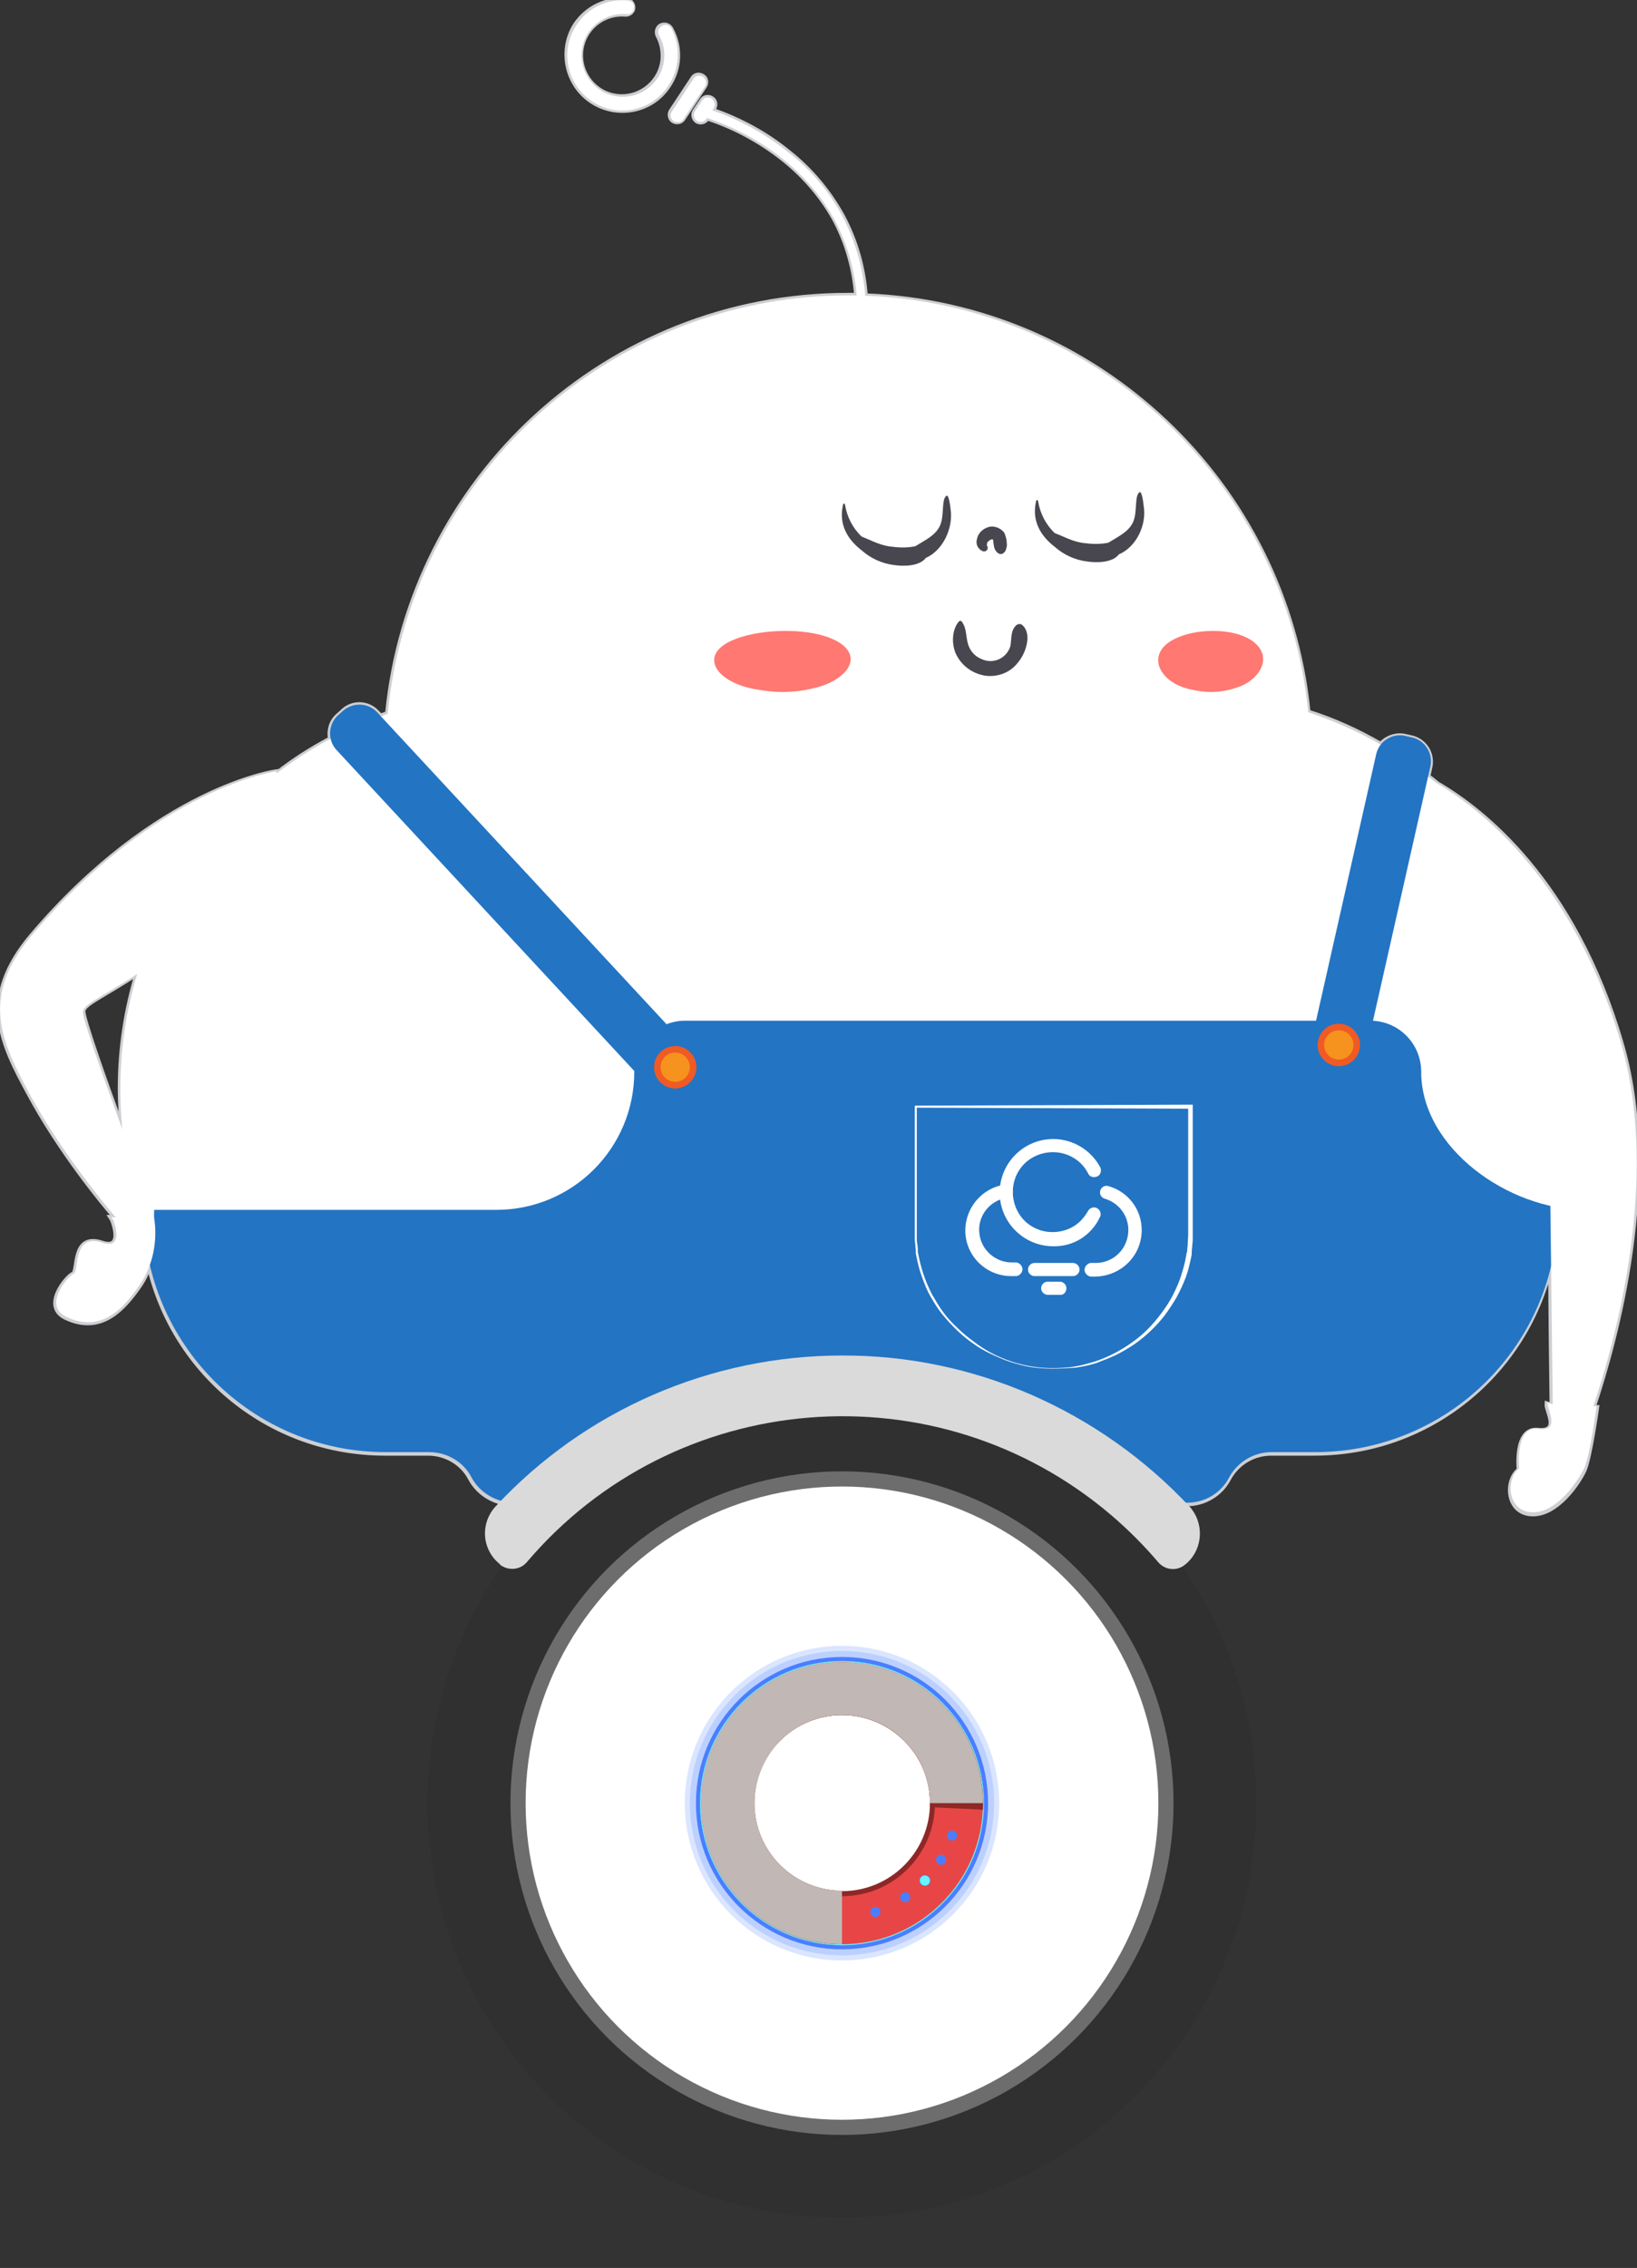<?xml version="1.0" encoding="utf-8"?>
<!-- Generator: Adobe Illustrator 22.1.0, SVG Export Plug-In . SVG Version: 6.00 Build 0)  -->
<svg version="1.1" id="图层_1" xmlns="http://www.w3.org/2000/svg" xmlns:xlink="http://www.w3.org/1999/xlink" x="0px" y="0px"
	 viewBox="0 0 323.9 448.4" style="enable-background:new 0 0 323.9 448.4;" xml:space="preserve">
<rect x="0" y="0" width="323.9" height="448.4" fill="#333333" stroke="none"/>
<style type="text/css">
	.st0{fill:none;stroke:#CDCFD3;stroke-miterlimit:10;}
	.st1{fill:#FFFFFF;}
	.st2{fill:#2374C3;}
	.st3{fill:#48474F;}
	.st4{fill:#FF7872;}
	.st5{fill:#F6921E;}
	.st6{fill:#F05A24;}
	.st7{fill:#303030;}
	.st8{fill:#6D6D6D;}
	.st9{opacity:0.2;fill:#4A7EFF;enable-background:new    ;}
	.st10{fill:#4A7EFF;}
	.st11{fill:#69F4FF;}
	.st12{fill:#E84646;}
	.st13{fill:#8E2828;}
	.st14{fill:#DADADA;}
	.st15{fill:#C1B7B4;}
</style>
<title>资源 7</title>
<g>
	<path class="st0" d="M133.3,23.9c0.6,0.3,1.4,0.2,1.8-0.4l4.3-6.5c0.4-0.6,0.3-1.5-0.4-1.9c-0.6-0.4-1.5-0.3-1.9,0.4l-4.3,6.5
		C132.4,22.7,132.7,23.6,133.3,23.9z"/>
	<path class="st0" d="M117.1,20c5,3.3,11.8,2,15.1-3c2.3-3.4,2.5-7.7,0.5-11.3c-0.4-0.7-1.2-0.9-1.9-0.6c-0.7,0.4-0.9,1.2-0.6,1.9
		c0.8,1.4,1.1,3.1,1,4.7c-0.4,4.5-4.4,7.8-8.9,7.4c-4.5-0.4-7.8-4.4-7.4-8.9s4.4-7.8,8.9-7.4c0.7,0,1.3-0.5,1.4-1.1
		c0.1-0.8-0.4-1.5-1.1-1.6c-4-0.4-7.9,1.4-10.2,4.8C110.7,9.9,112.1,16.7,117.1,20z"/>
	<path class="st0" d="M320.7,206.1c-9.4-32-27.5-46-36.3-51.1c-0.6-0.5-1.2-1-1.9-1.5l0.4-1.8c0.6-2.6-1-5.2-3.6-5.8l-1.3-0.3
		c-1.8-0.4-3.6,0.3-4.8,1.6c-4.5-2.6-9.3-4.8-14.4-6.4c-4.5-45.1-41.7-80.6-87.6-82.3c-0.4-5.5-1.9-10.8-4.5-15.7
		c-2.7-4.9-6.3-9.2-10.6-12.6c-4.5-3.7-9.7-6.5-15.2-8.4l0.3-0.4c0.4-0.6,0.3-1.5-0.4-1.9c0,0,0,0,0,0c-0.6-0.4-1.5-0.3-1.9,0.4
		c0,0,0,0,0,0l-1.4,2.1c-0.4,0.6-0.2,1.5,0.4,1.9c0.6,0.4,1.5,0.2,1.9-0.4l0.2-0.2c0.1,0,0.1,0.1,0.2,0.1c5.4,1.8,10.5,4.6,15,8.2
		c4.1,3.3,7.6,7.4,10.1,12c2.4,4.6,3.8,9.6,4.2,14.8c-0.6,0-1.1,0-1.7,0c-47.6,0-86.6,36.3-91.1,82.7c-0.5,0.2-0.9,0.3-1.4,0.5
		l-0.7-0.7c-1.8-2-4.9-2.1-6.8-0.2l-1,0.9c-1.3,1.2-1.7,2.9-1.4,4.5c-3.8,2-7.4,4.3-10.7,6.9c0-0.1,0-0.3,0-0.4
		c0,0-23.5,3.1-48.4,32.4c-10.5,12.4-5.9,21.3-0.6,31.1c6.1,11.4,14.8,22,17.2,24.7c-0.3,0-0.6-0.1-0.9-0.1c0.2,0.3,0.3,0.5,0.4,0.8
		c0.6,1.7,1.5,5.5-2.2,4.3c-6-2-4.5,5.6-5.7,6.1c-1.3,0.6-6.2,6.4-1.4,8.6c6.9,3.2,11.3-1.7,14.6-6.5c0.8-1.2,1.4-2.5,1.8-3.8
		c4.9,21.3,23.9,37.1,46.7,37.1h8.5c3.5,0,6.8,1.9,8.4,5c1.6,3,4.8,4.9,8.3,5h10.9v1.4c0,3.5,2.9,6.4,6.4,6.4h14.5
		c3.5,0,6.4-2.9,6.4-6.4v-1.4h1.1c2.1,0,3.9-1.7,3.9-3.9c0-1,0.8-1.9,1.9-1.9h43.2c1,0,1.9,0.8,1.9,1.9c0,2.1,1.7,3.9,3.9,3.9h1.1
		v1.4c0,3.5,2.9,6.4,6.4,6.4h14.5c3.5,0,6.4-2.9,6.4-6.4v-1.4h10.9c3.5,0,6.7-1.9,8.3-5c1.7-3.1,4.9-5,8.4-5h8.6
		c22.8,0,41.8-15.9,46.7-37.1c0.1,10.8,0.2,21.5,0.3,27.7c-0.7-0.2-1-0.3-1-0.3c-0.1,1.3,2.8,5.7-1.8,5.2s-3.7,7.8-3.7,7.8
		c-2.8,2.2-2.4,8.6,2.6,8.7c4.9,0.1,9.1-6.2,10.2-8.6s2.5-12.4,2.5-12.4c-0.2,0-0.4,0-0.7,0C319.7,264.9,328.6,232.8,320.7,206.1z
		 M27.2,192.4c-2.2,7.2-3.4,14.9-3.4,22.8c0,2.8,0.2,5.6,0.5,8.3c-3.8-10.3-7.9-22-7.9-23.5C16.3,198.5,20.1,197.1,27.2,192.4z"/>
</g>
<g>
	<circle class="st1" cx="167.8" cy="149.9" r="91.5"/>
	<path class="st1" d="M54.7,152.5c0,0-23.5,3.1-48.4,32.4c-10.5,12.4-5.8,21.3-0.6,31.1c7.1,13.2,17.8,25.4,17.8,25.4l6.8-1.8
		c0,0-13.9-36.7-13.9-39.5s13-5.5,36.4-28.6C54.3,165.3,55,158.9,54.7,152.5z"/>
	<path class="st1" d="M170.7,63.5h-0.2c-0.5,0-0.9-0.4-0.9-0.9c0.2-6.6-1.3-13.1-4.4-19c-2.5-4.6-6-8.7-10.1-12
		c-4.5-3.6-9.6-6.4-15-8.2c-0.5-0.2-0.7-0.7-0.5-1.2c0.2-0.4,0.6-0.6,1-0.5c5.7,1.9,10.9,4.8,15.5,8.5c4.4,3.4,8,7.7,10.6,12.6
		c3.2,6.1,4.8,13,4.6,19.9C171.4,63.1,171.1,63.5,170.7,63.5z"/>
	<path class="st1" d="M139.1,15.2c-0.6-0.4-1.5-0.3-1.9,0.4l-4.3,6.5c-0.4,0.7-0.2,1.5,0.5,1.9c0.6,0.3,1.4,0.2,1.8-0.4l4.3-6.5
		C139.9,16.4,139.7,15.6,139.1,15.2z"/>
	<path class="st1" d="M132.2,17c-3.3,5-10.1,6.4-15.1,3c-5-3.3-6.4-10.1-3-15.1c2.2-3.4,6.1-5.2,10.2-4.8c0.8,0.1,1.3,0.8,1.1,1.6
		c-0.1,0.7-0.7,1.2-1.4,1.1c-4.5-0.4-8.5,2.9-8.9,7.4s2.9,8.5,7.4,8.9c4.5,0.4,8.5-2.9,8.9-7.4c0.2-1.6-0.2-3.3-1-4.7
		c-0.4-0.7-0.1-1.5,0.6-1.9s1.5-0.1,1.9,0.6C134.7,9.3,134.5,13.6,132.2,17z"/>
	<path class="st1" d="M140.8,19.5c-0.6-0.4-1.5-0.3-1.9,0.4c0,0,0,0,0,0l-1.4,2.1c-0.4,0.6-0.2,1.5,0.4,1.9c0.6,0.4,1.5,0.2,1.9-0.4
		l0,0l1.4-2.1C141.6,20.8,141.4,19.9,140.8,19.5C140.8,19.5,140.8,19.5,140.8,19.5z"/>
	<path class="st1" d="M234.3,286.5H102.2c-43.3,0-78.4-27.9-78.4-71.2l0,0c0-43.3,35.1-78.4,78.4-78.4h132.1
		c43.3,0,78.4,35.1,78.4,78.4l0,0C312.7,258.5,277.6,286.5,234.3,286.5z"/>
	<path class="st1" d="M197.8,255.7c-6,0-10.9-4.9-10.9-10.9c0-5.4,4-10,9.4-10.7c0.9-0.1,1.6,0.6,1.7,1.5c0,0.8-0.5,1.5-1.3,1.7
		c-4.2,0.6-7.1,4.5-6.5,8.7c0.5,3.8,3.8,6.6,7.6,6.6c0.3,0,0.5,0,0.8,0c0.9-0.1,1.7,0.5,1.7,1.4c0.1,0.9-0.5,1.7-1.4,1.7l0,0
		C198.5,255.7,198.1,255.7,197.8,255.7z M228.8,244.8c0-4.9-3.2-9.1-7.9-10.5c-0.9-0.2-1.7,0.4-1.9,1.2c-0.2,0.8,0.3,1.6,1,1.9
		c4.1,1.2,6.5,5.4,5.3,9.5c-0.9,3.3-4,5.6-7.4,5.6c-0.3,0-0.5,0-0.8,0c-0.9-0.1-1.7,0.5-1.7,1.4c-0.1,0.9,0.5,1.7,1.4,1.7
		c0.4,0,0.7,0.1,1.1,0.1C223.9,255.7,228.8,250.8,228.8,244.8C228.7,244.8,228.7,244.8,228.8,244.8L228.8,244.8z M213.9,254.1
		c0-0.9-0.7-1.6-1.6-1.6h-9.1c-0.9-0.1-1.7,0.6-1.7,1.5c-0.1,0.9,0.6,1.7,1.5,1.7c0.1,0,0.2,0,0.3,0h9.1
		C213.2,255.7,213.9,255,213.9,254.1L213.9,254.1z M210.9,258.5c0-0.9-0.7-1.6-1.6-1.6h0h-2.9c-0.9-0.1-1.7,0.6-1.7,1.5
		s0.6,1.7,1.5,1.7c0.1,0,0.2,0,0.3,0h2.9C210.2,260.1,210.9,259.4,210.9,258.5L210.9,258.5z"/>
	<path class="st1" d="M207.8,248.6c-7,0-12.6-5.7-12.6-12.7c0-7,5.7-12.6,12.7-12.6c4.7,0,8.9,2.6,11.1,6.7c0.4,0.8,0,1.8-0.8,2.1
		c-0.7,0.3-1.6,0.1-2-0.6c-2.5-4.6-8.2-6.4-12.8-3.9s-6.4,8.2-3.9,12.8s8.2,6.4,12.8,3.9c1.7-0.9,3-2.3,3.9-3.9
		c0.4-0.8,1.4-1.1,2.2-0.7s1.1,1.4,0.7,2.2C216.8,246.1,212.5,248.6,207.8,248.6z"/>
	<path class="st1" d="M133.4,304.9h-14.5c-3.5,0-6.4-2.9-6.4-6.4v-1.8c0-3.5,2.9-6.4,6.4-6.4h14.5c3.5,0,6.4,2.9,6.4,6.4v1.8
		C139.9,302,137,304.9,133.4,304.9z"/>
	<path class="st1" d="M203.1,290.3h14.5c3.5,0,6.4,2.9,6.4,6.4v1.8c0,3.5-2.9,6.4-6.4,6.4h-14.5c-3.5,0-6.4-2.9-6.4-6.4v-1.8
		C196.7,293.1,199.6,290.3,203.1,290.3z"/>
	<path class="st2" d="M308.2,239.2h5.4c-15.1,0-32.4-12.2-32.4-27.3l0,0c0-5.6-4.5-10.1-10.1-10.1H135.6c-5.6,0-10.1,4.5-10.1,10.1
		l0,0l0,0c0,15.1-12.2,27.3-27.3,27.3h0H28.4c0,26.5,21.5,47.9,47.9,47.9h8.6c3.5,0,6.8,1.9,8.4,5l0,0c1.6,3,4.8,4.9,8.3,5h39.3
		c2.1,0,3.9-1.7,3.9-3.9l0,0l0,0c0-1,0.8-1.9,1.9-1.9c0,0,0,0,0,0h43.1c1,0,1.9,0.8,1.9,1.9l0,0l0,0c0,2.1,1.7,3.9,3.9,3.9h0h39.3
		c3.5,0,6.7-1.9,8.3-5l0,0c1.7-3.1,4.9-5,8.4-5h8.6C286.7,287.1,308.2,265.7,308.2,239.2z"/>
	<path class="st1" d="M208.3,270.6c-1.4,0-2.8-0.1-4.2-0.3c-1.4-0.2-2.8-0.6-4.1-1c-1.3-0.4-2.6-1-3.9-1.6c-1.3-0.6-2.5-1.3-3.6-2.1
		c-2.3-1.6-4.3-3.6-6.1-5.8c-0.9-1.1-1.6-2.3-2.3-3.5c-0.7-1.2-1.2-2.5-1.7-3.9c-0.5-1.3-0.8-2.7-1.1-4.1l-0.1-0.5v-0.3v-0.3
		l-0.1-1.1l-0.1-1c0-0.4,0-0.7,0-1c0-0.7,0-1.4,0-2.1v-6.3v-16.8v-0.3h0.3l54.5-0.2h0.2V242c0,0.7,0,1.4,0,2.1c0,0.4,0,0.7,0,1.1
		l-0.1,1.1l-0.1,1.1v0.3v0.3l-0.1,0.5c-0.3,1.4-0.6,2.8-1.1,4.1c-0.5,1.3-1.1,2.6-1.8,3.9c-0.7,1.2-1.5,2.4-2.3,3.5
		c-1.7,2.2-3.8,4.2-6.1,5.8c-1.2,0.8-2.4,1.5-3.6,2.1c-1.3,0.6-2.6,1.1-3.9,1.6c-1.3,0.4-2.7,0.7-4.1,0.9
		C211.2,270.5,209.8,270.6,208.3,270.6z M208.3,270.5c1.4,0,2.8-0.1,4.2-0.3c1.4-0.2,2.7-0.6,4.1-1c2.7-0.9,5.2-2.2,7.4-3.8
		c2.3-1.6,4.2-3.6,5.9-5.9c0.8-1.1,1.6-2.3,2.2-3.5c0.6-1.2,1.2-2.5,1.6-3.8c0.4-1.3,0.8-2.6,1-4l0.1-0.5l0.1-0.3v-0.3l0.1-1
		c0-0.7,0.1-1.4,0.1-2.1s0-1.4,0-2.1v-23.1l0.5,0.4l-54.5-0.2l0.3-0.3v16.8v6.3c0,0.7,0,1.4,0,2.1c0,0.3,0,0.7,0,1s0,0.7,0.1,1
		l0.1,1v0.3v0.3l0.1,0.5c0.5,2.7,1.4,5.4,2.7,7.9c0.7,1.2,1.4,2.4,2.2,3.5c0.8,1.1,1.8,2.2,2.8,3.1c1,1,2.1,1.9,3.2,2.7
		C197.1,268.7,202.7,270.5,208.3,270.5z"/>
	<path class="st1" d="M200.1,252.3c-5,0-9.1-4-9.1-9c0-4.6,3.4-8.5,7.9-9.1c0.7-0.1,1.4,0.4,1.5,1.1s-0.4,1.4-1.1,1.5
		c-3.5,0.5-6,3.7-5.5,7.2c0.4,3.2,3.2,5.6,6.4,5.6c0.2,0,0.4,0,0.6,0c0.7-0.1,1.4,0.5,1.5,1.2c0.1,0.7-0.5,1.4-1.2,1.5
		C200.7,252.3,200.4,252.3,200.1,252.3z M225.9,243.2c0-4.1-2.7-7.6-6.6-8.7c-0.7-0.2-1.4,0.2-1.6,0.9c-0.2,0.7,0.2,1.4,0.9,1.6
		c3.4,1,5.4,4.5,4.4,8c-0.8,2.8-3.3,4.7-6.2,4.7c-0.2,0-0.4,0-0.7,0c-0.7-0.1-1.4,0.5-1.5,1.2c-0.1,0.7,0.5,1.4,1.2,1.5
		c0.3,0,0.6,0,0.9,0C221.8,252.3,225.9,248.3,225.9,243.2z M213.6,251c0-0.7-0.6-1.3-1.3-1.3h-7.6c-0.7,0-1.3,0.6-1.3,1.3
		s0.6,1.3,1.3,1.3h7.6C213,252.3,213.6,251.7,213.6,251L213.6,251z M211,254.7c0-0.7-0.6-1.3-1.3-1.3h-2.4c-0.7,0-1.3,0.6-1.3,1.3
		c0,0.7,0.6,1.3,1.3,1.3h2.4C210.4,256.1,211,255.5,211,254.7C211,254.7,211,254.7,211,254.7z"/>
	<path class="st1" d="M208.4,246.4c-5.8,0-10.6-4.7-10.6-10.6c0-5.8,4.7-10.6,10.6-10.6c3.9,0,7.5,2.2,9.3,5.6
		c0.3,0.6,0.1,1.5-0.6,1.8s-1.5,0.1-1.8-0.6c-2-3.9-6.8-5.3-10.7-3.3s-5.3,6.8-3.3,10.7s6.8,5.3,10.7,3.3c1.4-0.7,2.5-1.9,3.3-3.3
		c0.3-0.6,1.2-0.9,1.8-0.5c0.6,0.3,0.9,1.2,0.5,1.8C215.9,244.3,212.3,246.5,208.4,246.4z"/>
	<path class="st3" d="M188.1,100.8c-0.1-1-0.4-3-0.8-2.8c-1.1,0.7-0.4,3.9-1.3,5.9s-3,2.9-4.9,4.1l0,0c-1.5,0.3-3,0.3-4.5,0.1
		c-2.4-0.2-4-1.2-6.1-2c-1.8-1.7-2.9-3.9-3.3-6.3c0-0.3-0.4-0.3-0.4,0c-0.9,3.9,0.9,6.9,3.8,9.1c1.7,1.5,3.9,2.5,6.2,2.8
		c1.9,0.3,5.1,0.3,6.4-1.4C186.6,108.8,188.6,104.4,188.1,100.8z"/>
	<path class="st3" d="M226.3,100.1c-0.1-1-0.4-3-0.8-2.8c-1.1,0.7-0.4,3.9-1.3,5.9s-3,2.9-4.9,4.1l0,0c-1.5,0.3-3,0.3-4.5,0.1
		c-2.4-0.2-4-1.2-6.1-2c-1.8-1.7-2.9-3.9-3.3-6.3c0-0.3-0.4-0.3-0.4,0c-0.9,3.9,0.9,6.9,3.8,9.1c1.7,1.5,3.9,2.5,6.2,2.8
		c1.9,0.3,5.1,0.3,6.4-1.4C224.9,108.1,226.9,103.7,226.3,100.1z"/>
	<path class="st3" d="M199.2,107.4c0-0.7-0.2-1.4-0.5-2.1c-0.8-1-2.2-1.5-3.4-1c-1,0.4-1.8,1.2-2,2.3c-0.3,1,0.2,2,1.2,2.4
		c0.4,0.1,0.8-0.1,0.9-0.5c0.1-0.3,0-0.5-0.2-0.7c0.1,0.1,0.1-0.3,0.1-0.4c0.1-0.3,0.1-0.2,0.3-0.4s0.6-0.5,0.9-0.3
		c0.1,0.8,0.1,1.7,0.6,2.3l0.1,0.1c0.3,0.4,0.8,0.6,1.3,0.3c0.1-0.1,0.2-0.2,0.3-0.3l0.1-0.1C199.1,108.5,199.3,108,199.2,107.4z"/>
	<path class="st3" d="M202.3,123.6c-0.3-0.3-0.8-0.3-1.2,0c-1.2,1.1-0.9,2.6-1.2,4.2c-0.7,2.2-3,3.4-5.2,2.7
		c-0.2-0.1-0.3-0.1-0.5-0.2c-1.5-0.6-2.5-1.9-2.8-3.5c-0.3-1.4-0.2-2.7-1.1-3.9c-0.1-0.2-0.4-0.2-0.6,0c0,0,0,0,0,0
		c-1.4,1.7-1.4,4.4-0.6,6.3c1.1,2.4,3.3,4,5.9,4.4c2.4,0.3,4.9-0.6,6.4-2.6C202.9,129.3,204.3,125.4,202.3,123.6z"/>
	<path class="st4" d="M248.2,133.9c2.7-2.6,2.4-6.2-2.1-8.1c-4.1-1.7-10.6-1.3-14.2,0.8c-5.1,2.9-2.6,8.3,3.6,9.7l0.6,0.1
		c3,0.7,6.1,0.5,9-0.6C246.3,135.4,247.4,134.7,248.2,133.9z"/>
	<path class="st4" d="M166,133.9c3.6-2.6,3.2-6.2-2.7-8.1c-5.3-1.7-13.7-1.3-18.4,0.8c-6.7,2.9-3.4,8.3,4.7,9.7l0.7,0.1
		c3.9,0.7,7.9,0.5,11.7-0.6C163.4,135.4,164.8,134.8,166,133.9z"/>
	<path class="st2" d="M66.8,141.5l1-0.9c2-1.8,5-1.7,6.8,0.2l63.5,68.4c1.8,2,1.7,5-0.2,6.8l-1,0.9c-2,1.8-5,1.7-6.8-0.2l-63.5-68.4
		C64.8,146.4,64.9,143.3,66.8,141.5z"/>
	<circle class="st5" cx="133.6" cy="211" r="3.5"/>
	<path class="st6" d="M133.6,215.2c-2.3,0-4.2-1.9-4.2-4.2c0-2.3,1.9-4.2,4.2-4.2c2.3,0,4.2,1.9,4.2,4.2
		C137.8,213.3,135.9,215.2,133.6,215.2z M133.6,208.1c-1.6,0-2.9,1.3-2.9,2.9s1.3,2.9,2.9,2.9s2.9-1.3,2.9-2.9v0
		C136.5,209.4,135.2,208.1,133.6,208.1z"/>
	<path class="st1" d="M22,240.6c1.5,0.3,3.1,0.1,4.5-0.6c1.7-0.7,3.4-1.5,3.8-1.6s0.1,1.4,0.2,2.4c0.7,4.5-0.2,9.2-2.7,13
		c-3.3,4.9-7.7,9.8-14.6,6.6c-4.8-2.2,0.1-8,1.4-8.6c1.1-0.5-0.3-8.1,5.7-6.1c3.6,1.2,2.8-2.5,2.2-4.3
		C22.3,241.1,22.2,240.8,22,240.6z"/>
	<path class="st1" d="M279.4,152.4c0,0,28.5,10.5,41.3,53.7c10.2,34.7-7.7,78.1-7.7,78.1l-5.7-0.9c0,0-0.8-65.5-0.8-68
		s-20.2-19.3-28.4-49.6C275.5,156,279.4,152.4,279.4,152.4z"/>
	<path class="st1" d="M306.2,277.3c0,0,2.2,1.2,9.7,0.7c0,0-1.3,10-2.5,12.4s-5.3,8.7-10.2,8.6s-5.4-6.5-2.6-8.7
		c0,0-0.9-8.4,3.7-7.8S306.1,278.7,306.2,277.3z"/>
	<path class="st2" d="M263.9,214.1l-1.3-0.3c-2.6-0.6-4.2-3.2-3.6-5.8l13.3-58.9c0.6-2.6,3.2-4.2,5.8-3.6l1.3,0.3
		c2.6,0.6,4.2,3.2,3.6,5.8l-13.3,58.9C269.1,213.1,266.5,214.7,263.9,214.1z"/>
	<circle class="st5" cx="264.9" cy="206.6" r="3.5"/>
	<path class="st6" d="M264.9,210.8c-2.3,0-4.2-1.9-4.2-4.2c0-2.3,1.9-4.2,4.2-4.2c2.3,0,4.2,1.9,4.2,4.2c0,0,0,0,0,0
		C269.1,208.9,267.2,210.8,264.9,210.8C264.9,210.8,264.9,210.8,264.9,210.8z M264.9,203.7c-1.6,0-2.9,1.3-2.9,2.9
		c0,1.6,1.3,2.9,2.9,2.9s2.9-1.3,2.9-2.9v0C267.8,205,266.5,203.7,264.9,203.7z"/>
</g>
<g>
	<circle class="st7" cx="166.6" cy="356.5" r="82"/>
	<circle class="st8" cx="166.6" cy="356.5" r="65.6"/>
	<circle class="st1" cx="166.6" cy="356.5" r="62.6"/>
	<circle class="st9" cx="166.6" cy="356.5" r="31.1"/>
	<circle class="st9" cx="166.6" cy="356.5" r="30.1"/>
	<circle class="st10" cx="166.6" cy="356.5" r="28.9"/>
	<circle class="st11" cx="166.6" cy="356.5" r="28.1"/>
	<circle class="st12" cx="166.6" cy="356.5" r="27.9"/>
	<circle class="st13" cx="166.6" cy="356.5" r="18.4"/>
	<circle class="st1" cx="166.6" cy="356.5" r="17.4"/>
	<path class="st14" d="M166.6,268c-26,0-50.9,10.8-68.6,29.9c-2.9,3.2-2.7,8.1,0.5,11c0.2,0.2,0.4,0.3,0.5,0.5l0,0
		c1.6,1.2,3.9,1,5.2-0.5c29.3-34.5,81.1-38.7,115.6-9.4c3.4,2.9,6.5,6,9.4,9.4c1.3,1.5,3.6,1.8,5.2,0.5l0,0c3.4-2.6,4-7.6,1.4-11
		c-0.1-0.2-0.3-0.4-0.4-0.5C217.5,278.8,192.6,267.9,166.6,268z"/>
	<path class="st13" d="M165.8,373.8c-9.6-0.5-17-8.6-16.5-18.2c0.5-9.6,8.6-17,18.2-16.5c9.6,0.5,17,8.6,16.5,18.2l10.5,0.5
		c0.7-15.4-11.2-28.4-26.6-29.1c-15.4-0.7-28.4,11.2-29.1,26.6c-0.7,15.4,11.2,28.4,26.6,29.1L165.8,373.8z"/>
	<path class="st15" d="M166.6,373.8c-9.6,0-17.4-7.8-17.3-17.4s7.8-17.4,17.4-17.3c9.6,0,17.3,7.8,17.3,17.4h10.5
		c0-15.4-12.5-27.9-27.9-27.9s-27.9,12.5-27.9,27.9c0,15.4,12.5,27.9,27.9,27.9c0,0,0,0,0,0L166.6,373.8z"/>
	<circle class="st10" cx="188.4" cy="362.9" r="1"/>
	<circle class="st10" cx="186.2" cy="367.7" r="1"/>
	<circle class="st10" cx="183" cy="371.8" r="1.1"/>
	<circle class="st11" cx="183" cy="371.8" r="1"/>
	<circle class="st10" cx="179.1" cy="375.1" r="1"/>
	<circle class="st10" cx="173.2" cy="378" r="1"/>
</g>
</svg>
